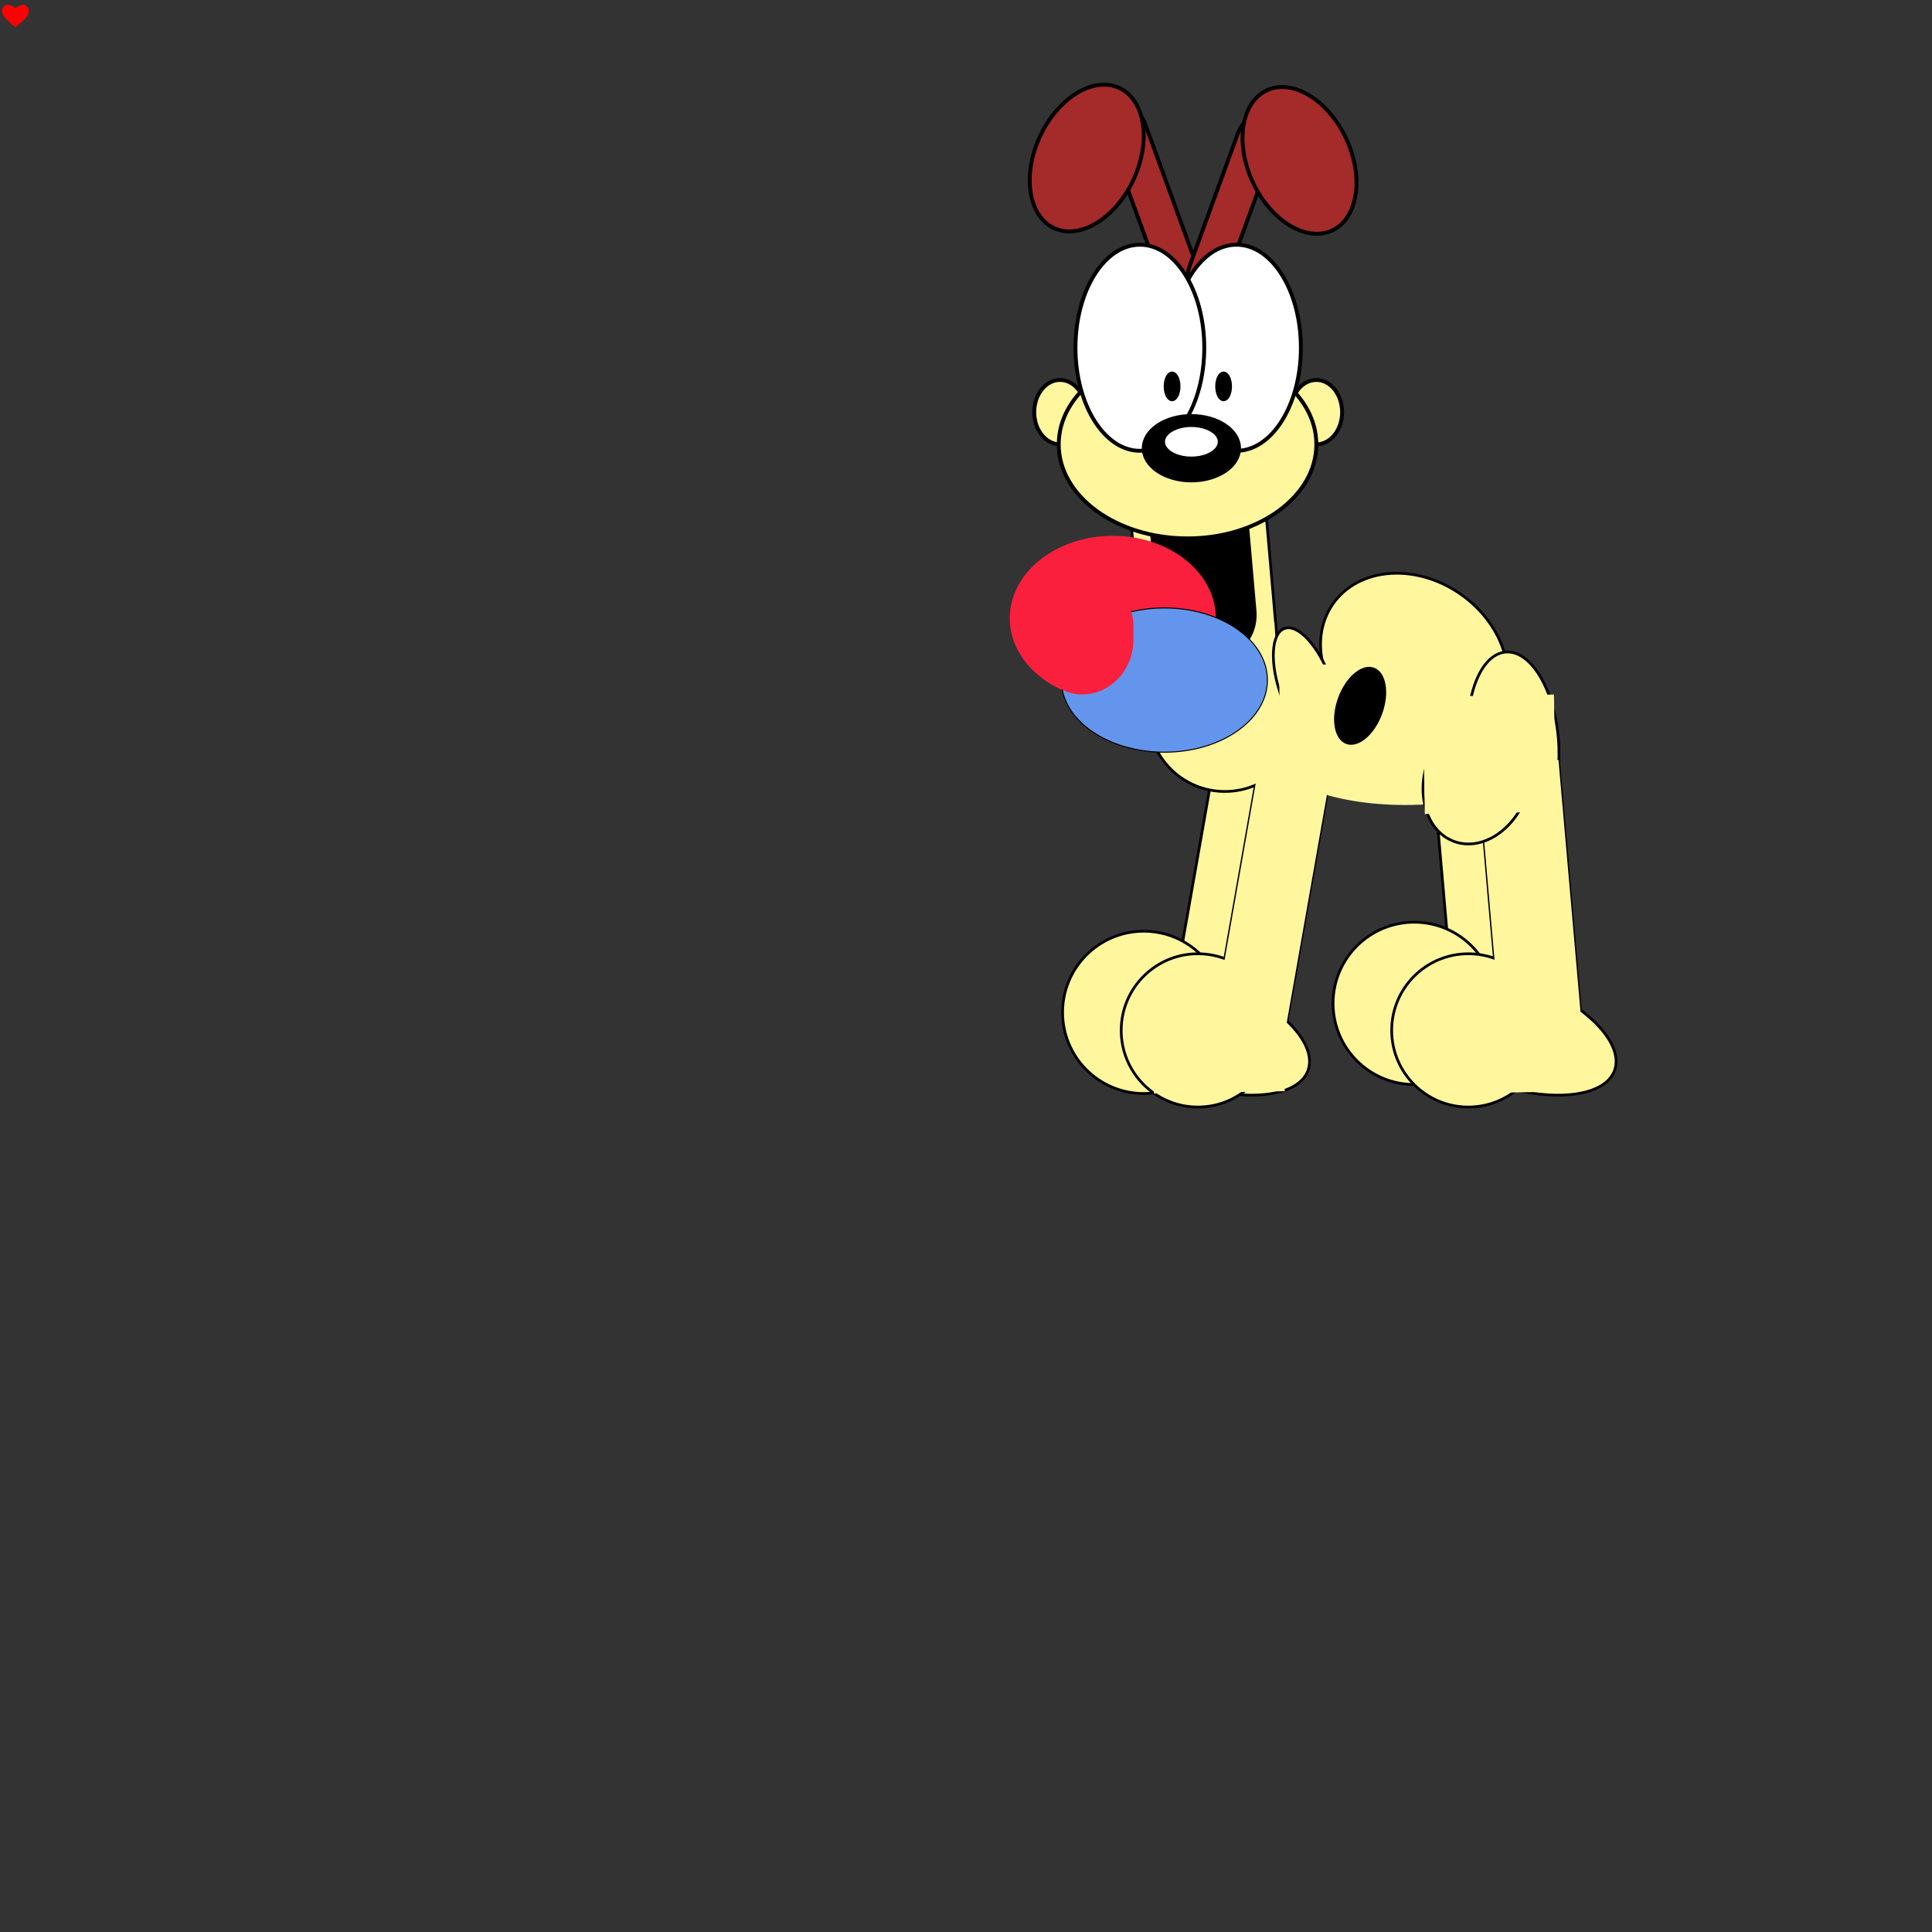 <svg width="1500" height="1500" color = "black" xmlns="http://www.w3.org/2000/svg">
  <rect width="100%" height="100%" fill="#333333" stroke="none"/>
  <path d="M12 21s-6-4.35-9-8.28C-1 6.72 4.24 0 12 6.28 19.76 0 25 6.72 21 12.72 18 16.65 12 21 12 21z" fill="red" width = "1000" height = "1000"/>

  <g transform="translate(545, 30) scale(0.7)">
    
    <rect x="400" y="500" width="300" height="150" fill="#FFF69Eff" transform = "rotate(85,550,580)" stroke-width = "3" stroke="black" />
    <!-- garganta -->
    
    <rect x="650" y="800" width="300" height="80" stroke="black" stroke-width = "3" fill="#FFF69Eff"  transform = "rotate(100,650,800)" />
    <rect x="700" y="800" width="300" height="80" stroke="black"  stroke-width = "3" fill="#FFF69Eff"  transform = "rotate(100,700,800)" />
    <!-- canela esquerda -->
    
    <circle cx="580" cy="750" r="85" stroke-width="3" fill="#FFF69Eff"  stroke="black"  />
    <!-- barriga -->
    <rect x="490" y="650" width="145" height="85" fill="#FFF69Eff" transform = "rotate(-1,490,650)"   />
    <!-- barriga por dentro -->
    <rect x="900" y="800" width="300" height="90" stroke="black"  stroke-width = "3" fill="#FFF69Eff"  transform = "rotate(85,900,800)" />
    <rect x="950" y="800" width="300" height="90" stroke="black"  stroke-width = "3" fill="#FFF69Eff"  transform = "rotate(85,950,800)" />
    <!-- canela direita -->
    
    
    
    <ellipse  rx="130" ry="60" cx="550" cy="1100" fill="#FFF69Eff" stroke="black" stroke-width = "3"  transform =  "rotate(200,550,1100)" />
    <ellipse  rx="130" ry="60" cx="890" cy="1100" fill="#FFF69Eff" stroke="black" stroke-width = "3"  transform =  "rotate(200,890,1100)" />
    <!-- Os pes -->
    
    
    
    <rect x="400" y="520" width="250" height="110" transform = "rotate(85,550,580)" stroke-width="5" rx="40" ry="25px" />
    <!-- garganta de dentro -->
    
    
    <ellipse  rx="110" ry="90" cx="790" cy="690" fill="#FFF69Eff" stroke="black" stroke-width = "3" transform =  "rotate(35,790,690)" />
    
    <!-- bunda -->
    <ellipse  rx="70" ry="29" cx="670" cy="720" fill="#FFF69Eff" stroke="black" stroke-width = "3" transform =  "rotate(-110,670,720)"  />
    <!-- barriga parte de cima -->
    <ellipse  rx="100" ry="50" cx="900" cy="780" fill="#FFF69Eff" stroke="black" stroke-width = "3"  transform =  "rotate(85,900,780)" />
    <!-- comeco da canela direita -->
    
    <ellipse  rx="150" ry="60" cx="780" cy="790" fill="#FFF69Eff"  transform =  "rotate(180,780,790)" />
    
    <circle cx="490" cy="1080" r="90" stroke-width="3" stroke="black" fill="#FFF69Eff" />
    <circle cx="550" cy="1100" r="85" stroke-width="3"  stroke="black"  fill="#FFF69Eff" />
    <!-- pès esquerdo -->
    
    <circle cx="790" cy="1070" r="90" stroke-width="3" stroke="black" fill="#FFF69Eff" />
    <circle cx="850" cy="1100" r="85" stroke-width="3"  stroke="black"  fill="#FFF69Eff" />  
    <!-- pes direito -->
    <rect x="700" y="800" width="300" height="80"  fill="#FFF69Eff"  transform = "rotate(100,700,800)" />
    
    <rect x="950" y="800" width="300" height="90" fill="#FFF69Eff"  transform = "rotate(85,950,800)" />
    <!-- canela direita -->
    <rect x="640" y="695" width="145" height="85" fill="#FFF69Eff" transform = "rotate(-1,640,695)"   />
    <!-- barriga por dentro -->
    
    <ellipse  rx="45" ry="26" cx="730" cy="740" fill="black"  transform =  "rotate(110,730,740)" />
    
    
    <!-- pinta -->
    <ellipse  rx="75" ry="58" cx="860" cy="820" fill="#FFF69Eff"  stroke="black" stroke-width = "3"  transform =  "rotate(110,860,820)" />
    
    <rect x="830" y="1090" width="145" height="80" fill="#FFF69Eff" transform = "rotate(-1,830,1090)"   />
    <!-- pe por dentro -->
    <rect x="500" y="1090" width="145" height="80" fill="#FFF69Eff" transform = "rotate(-1,500,1090)"   />
    <!-- pe por dentro -->
    <rect x="800" y="760" width="145" height="100" fill="#FFF69Eff" transform = "rotate(-1,800,760)"   />
    <!-- pe por dentro -->
    <rect x="800" y="730" width="145" height="100" fill="#FFF69Eff" transform = "rotate(-1,800,730)"   />
    <!-- pe por dentro -->
    
  </g>
  <!-- ODDY CABECA-->
  
  <!-- ORELHAS -->
  <rect width="30" height="150" x="820" y="155" rx="250" ry="20" fill="brown" transform="rotate(-20, 645, 25)" stroke = "black" stroke-width = "3"/>
  <rect width="30" height="150" x="915" y="-115" rx="250" ry="20" fill="brown" transform="rotate(20, 375, 135)" stroke = "black" stroke-width = "3"/>
  <ellipse rx="40" ry="60" cx="972" cy="342" fill = "brown" stroke = "black" stroke-width = "3" transform="rotate(-25, 500, 150)" />
  <ellipse rx="40" ry="60" cx="800" cy="-20" fill = "brown" stroke = "black" stroke-width = "3" transform="rotate(25, 500, 150)" />
  
  <!-- CABECA -->
  <ellipse rx="20" ry="25" cx="823" cy="320" fill = "#FFF69eff" stroke = "black" stroke-width = "3" />
  <ellipse rx="20" ry="25" cx="1022" cy="320" fill = "#FFF69eff" stroke = "black" stroke-width = "3" />
  <ellipse rx="100" ry="73" cx="922" cy="345" fill = "#FFF69eff" stroke = "black" stroke-width = "3"  />
  
  <!-- OLHOS -->
  <ellipse rx="50" ry="80" cx="960" cy="270" fill = "white" stroke = "black" stroke-width = "3" />
  <ellipse rx="50" ry="80" cx="885" cy="270" fill = "white" stroke = "black" stroke-width = "3" />
  <ellipse rx="37" ry="25" cx="925" cy="348" fill = "black" stroke = "black" stroke-width = "3" />
  <ellipse rx="5" ry="10" cx="910" cy="300" fill = "black" stroke = "black" stroke-width = "3" />
  
  <!-- NARIZ -->
  <ellipse rx="5" ry="10" cx="950" cy="300" fill = "black" stroke = "black" stroke-width = "3" />
  <ellipse rx="22" ry="13" cx="925" cy="343" fill = "white" stroke = "black" stroke-width = "3" />
  <g transform = "scale(0.8) translate(280, 100)">
  <!-- LINGUA -->
  <ellipse rx="100" ry="80" cx="800" cy="500" fill = "#FA203DFF" />
  <ellipse rx="100" ry="70" cx="850" cy="560" fill = "cornflowerblue" stroke = "black"  />

  <rect width="100" height="120" x="720" y="454" rx="50" ry="53" fill="#FA203DFF "/>

  </g>
</svg>